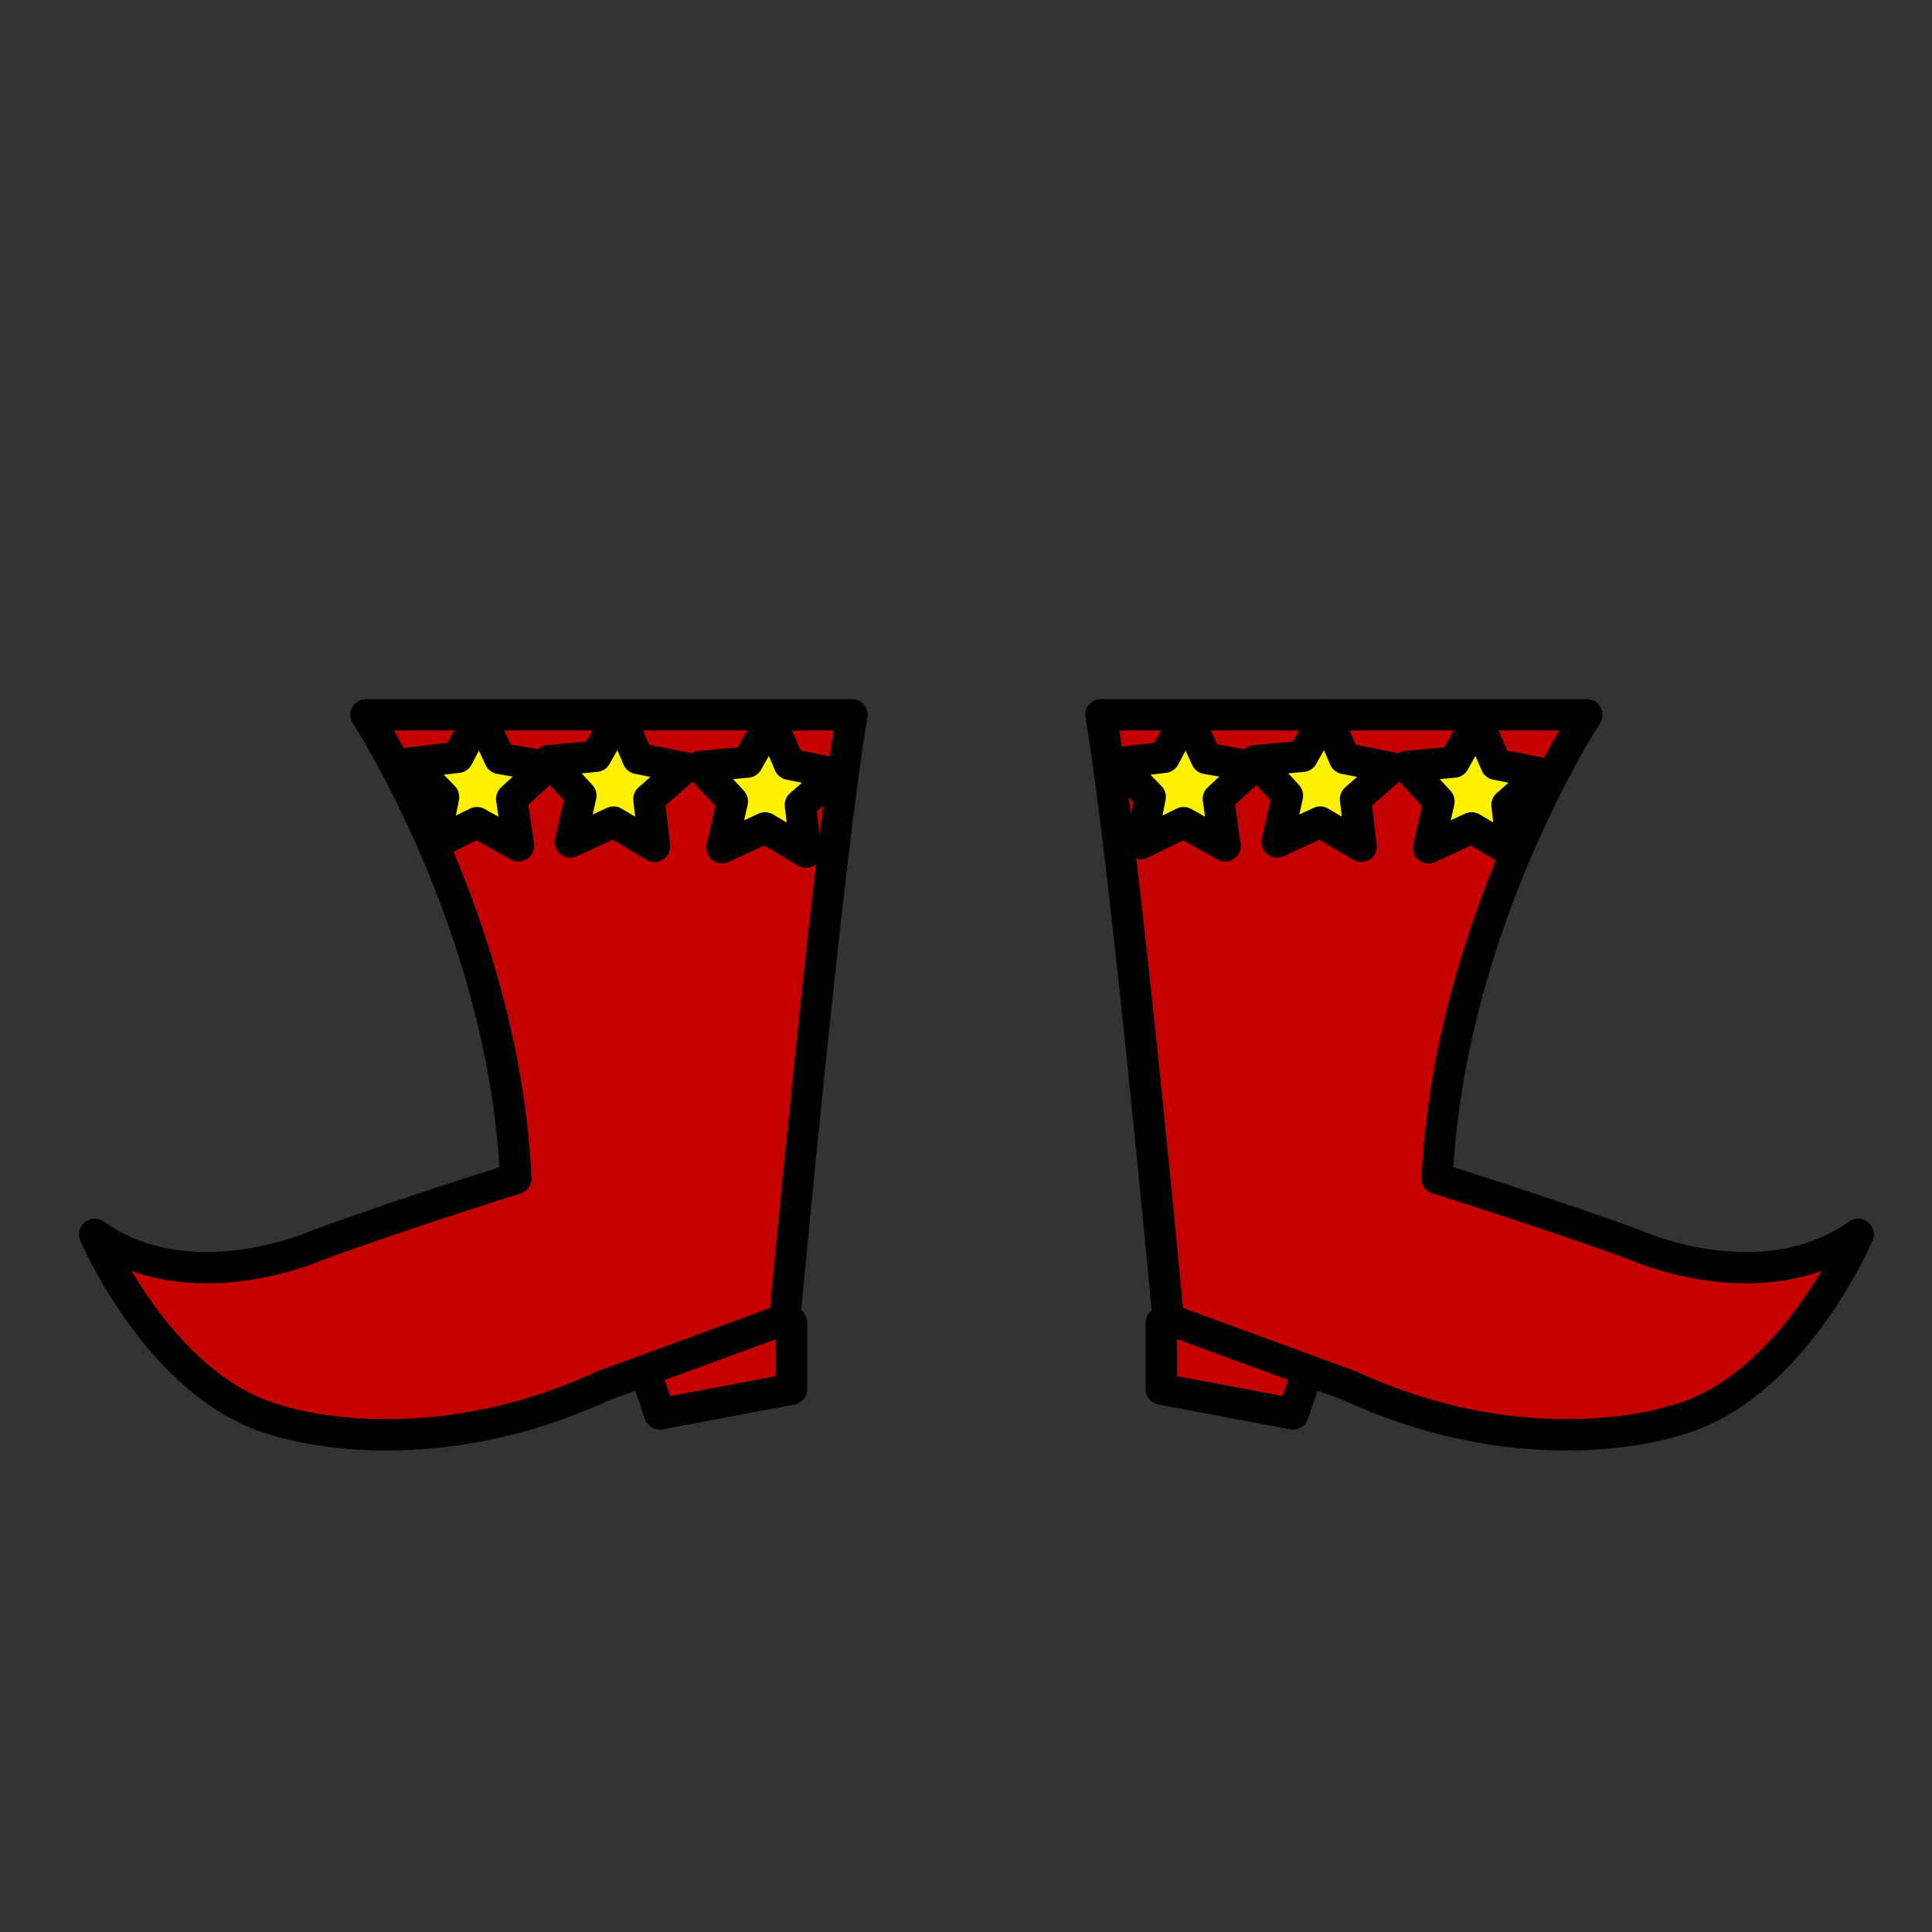 <?xml version="1.0" encoding="utf-8"?>
<!-- Generator: Adobe Illustrator 15.1.0, SVG Export Plug-In . SVG Version: 6.00 Build 0)  -->
<!DOCTYPE svg PUBLIC "-//W3C//DTD SVG 1.1//EN" "http://www.w3.org/Graphics/SVG/1.1/DTD/svg11.dtd">
<svg version="1.1" id="Layer_1" xmlns="http://www.w3.org/2000/svg" xmlns:xlink="http://www.w3.org/1999/xlink" x="0px" y="0px"
	 width="432px" height="432px" viewBox="326 926 432 432" enable-background="new 326 926 432 432" xml:space="preserve">
<rect x="326" y="926" width="432" height="432" fill="#333333" stroke="none"/>
<g>
	<g>
		
			<polyline fill="#C40000" stroke="#000000" stroke-width="7" stroke-linecap="round" stroke-linejoin="round" stroke-miterlimit="10" points="
			503,1221.779 503,1236.612 473.527,1242.162 470.657,1233.779 		"/>
		
			<path fill="#C40000" stroke="#000000" stroke-width="7" stroke-linecap="round" stroke-linejoin="round" stroke-miterlimit="10" d="
			M407.833,1085.833c0,0,30.837,47,33.503,103.666c0,0-28.716,9.057-44.553,15.001c0,0-28.284,12.667-49.617-2.5
			c0,0,14.667,34.5,40.795,41.581c0,0,32.071,11.082,72.775-7.666L501.44,1221c0,0,9.726-104.501,15.06-135.167H407.833z"/>
	</g>
	<g>
		
			<polyline fill="#C40000" stroke="#000000" stroke-width="7" stroke-linecap="round" stroke-linejoin="round" stroke-miterlimit="10" points="
			585.657,1221.779 585.657,1236.612 615.13,1242.162 618,1233.779 		"/>
		
			<path fill="#C40000" stroke="#000000" stroke-width="7" stroke-linecap="round" stroke-linejoin="round" stroke-miterlimit="10" d="
			M680.832,1085.833c0,0-30.836,47-33.503,103.666c0,0,28.716,9.057,44.554,15.001c0,0,28.283,12.667,49.617-2.5
			c0,0-14.668,34.5-40.796,41.581c0,0-32.071,11.082-72.774-7.666L587.226,1221c0,0-9.726-104.501-15.06-135.167H680.832z"/>
	</g>
	<g>
		
			<polygon fill="#FFF200" stroke="#000000" stroke-width="7" stroke-linecap="round" stroke-linejoin="round" stroke-miterlimit="10" points="
			472.34,1115.247 463.198,1109.818 453.542,1114.271 455.882,1103.899 448.662,1096.093 459.25,1095.109 464.444,1085.833 
			468.649,1095.599 479.077,1097.672 471.089,1104.688 		"/>
		
			<polygon fill="#FFF200" stroke="#000000" stroke-width="7" stroke-linecap="round" stroke-linejoin="round" stroke-miterlimit="10" points="
			441.926,1115.146 432.652,1109.943 423.108,1114.632 425.192,1104.205 417.784,1096.577 428.344,1095.336 433.311,1085.934 
			437.753,1095.595 448.229,1097.411 440.415,1104.622 		"/>
		
			<polygon fill="#FFF200" stroke="#000000" stroke-width="7" stroke-linecap="round" stroke-linejoin="round" stroke-miterlimit="10" points="
			506.211,1116.542 497.07,1111.113 487.414,1115.566 489.753,1105.193 482.534,1097.387 493.121,1096.404 498.315,1087.128 
			502.52,1096.895 512.949,1098.966 504.96,1105.982 		"/>
	</g>
	<g>
		
			<polygon fill="#FFF200" stroke="#000000" stroke-width="7" stroke-linecap="round" stroke-linejoin="round" stroke-miterlimit="10" points="
			630.34,1115.247 621.198,1109.818 611.542,1114.271 613.882,1103.899 606.662,1096.093 617.25,1095.109 622.444,1085.833 
			626.649,1095.599 637.077,1097.672 629.089,1104.688 		"/>
		
			<polygon fill="#FFF200" stroke="#000000" stroke-width="7" stroke-linecap="round" stroke-linejoin="round" stroke-miterlimit="10" points="
			599.926,1115.146 590.652,1109.943 581.107,1114.632 583.192,1104.205 575.784,1096.577 586.344,1095.336 591.311,1085.934 
			595.753,1095.595 606.229,1097.411 598.415,1104.622 		"/>
		
			<polygon fill="#FFF200" stroke="#000000" stroke-width="7" stroke-linecap="round" stroke-linejoin="round" stroke-miterlimit="10" points="
			664.211,1116.542 655.07,1111.113 645.414,1115.566 647.753,1105.193 640.534,1097.387 651.121,1096.404 656.315,1087.128 
			660.52,1096.895 670.949,1098.966 662.96,1105.982 		"/>
	</g>
</g>
</svg>
